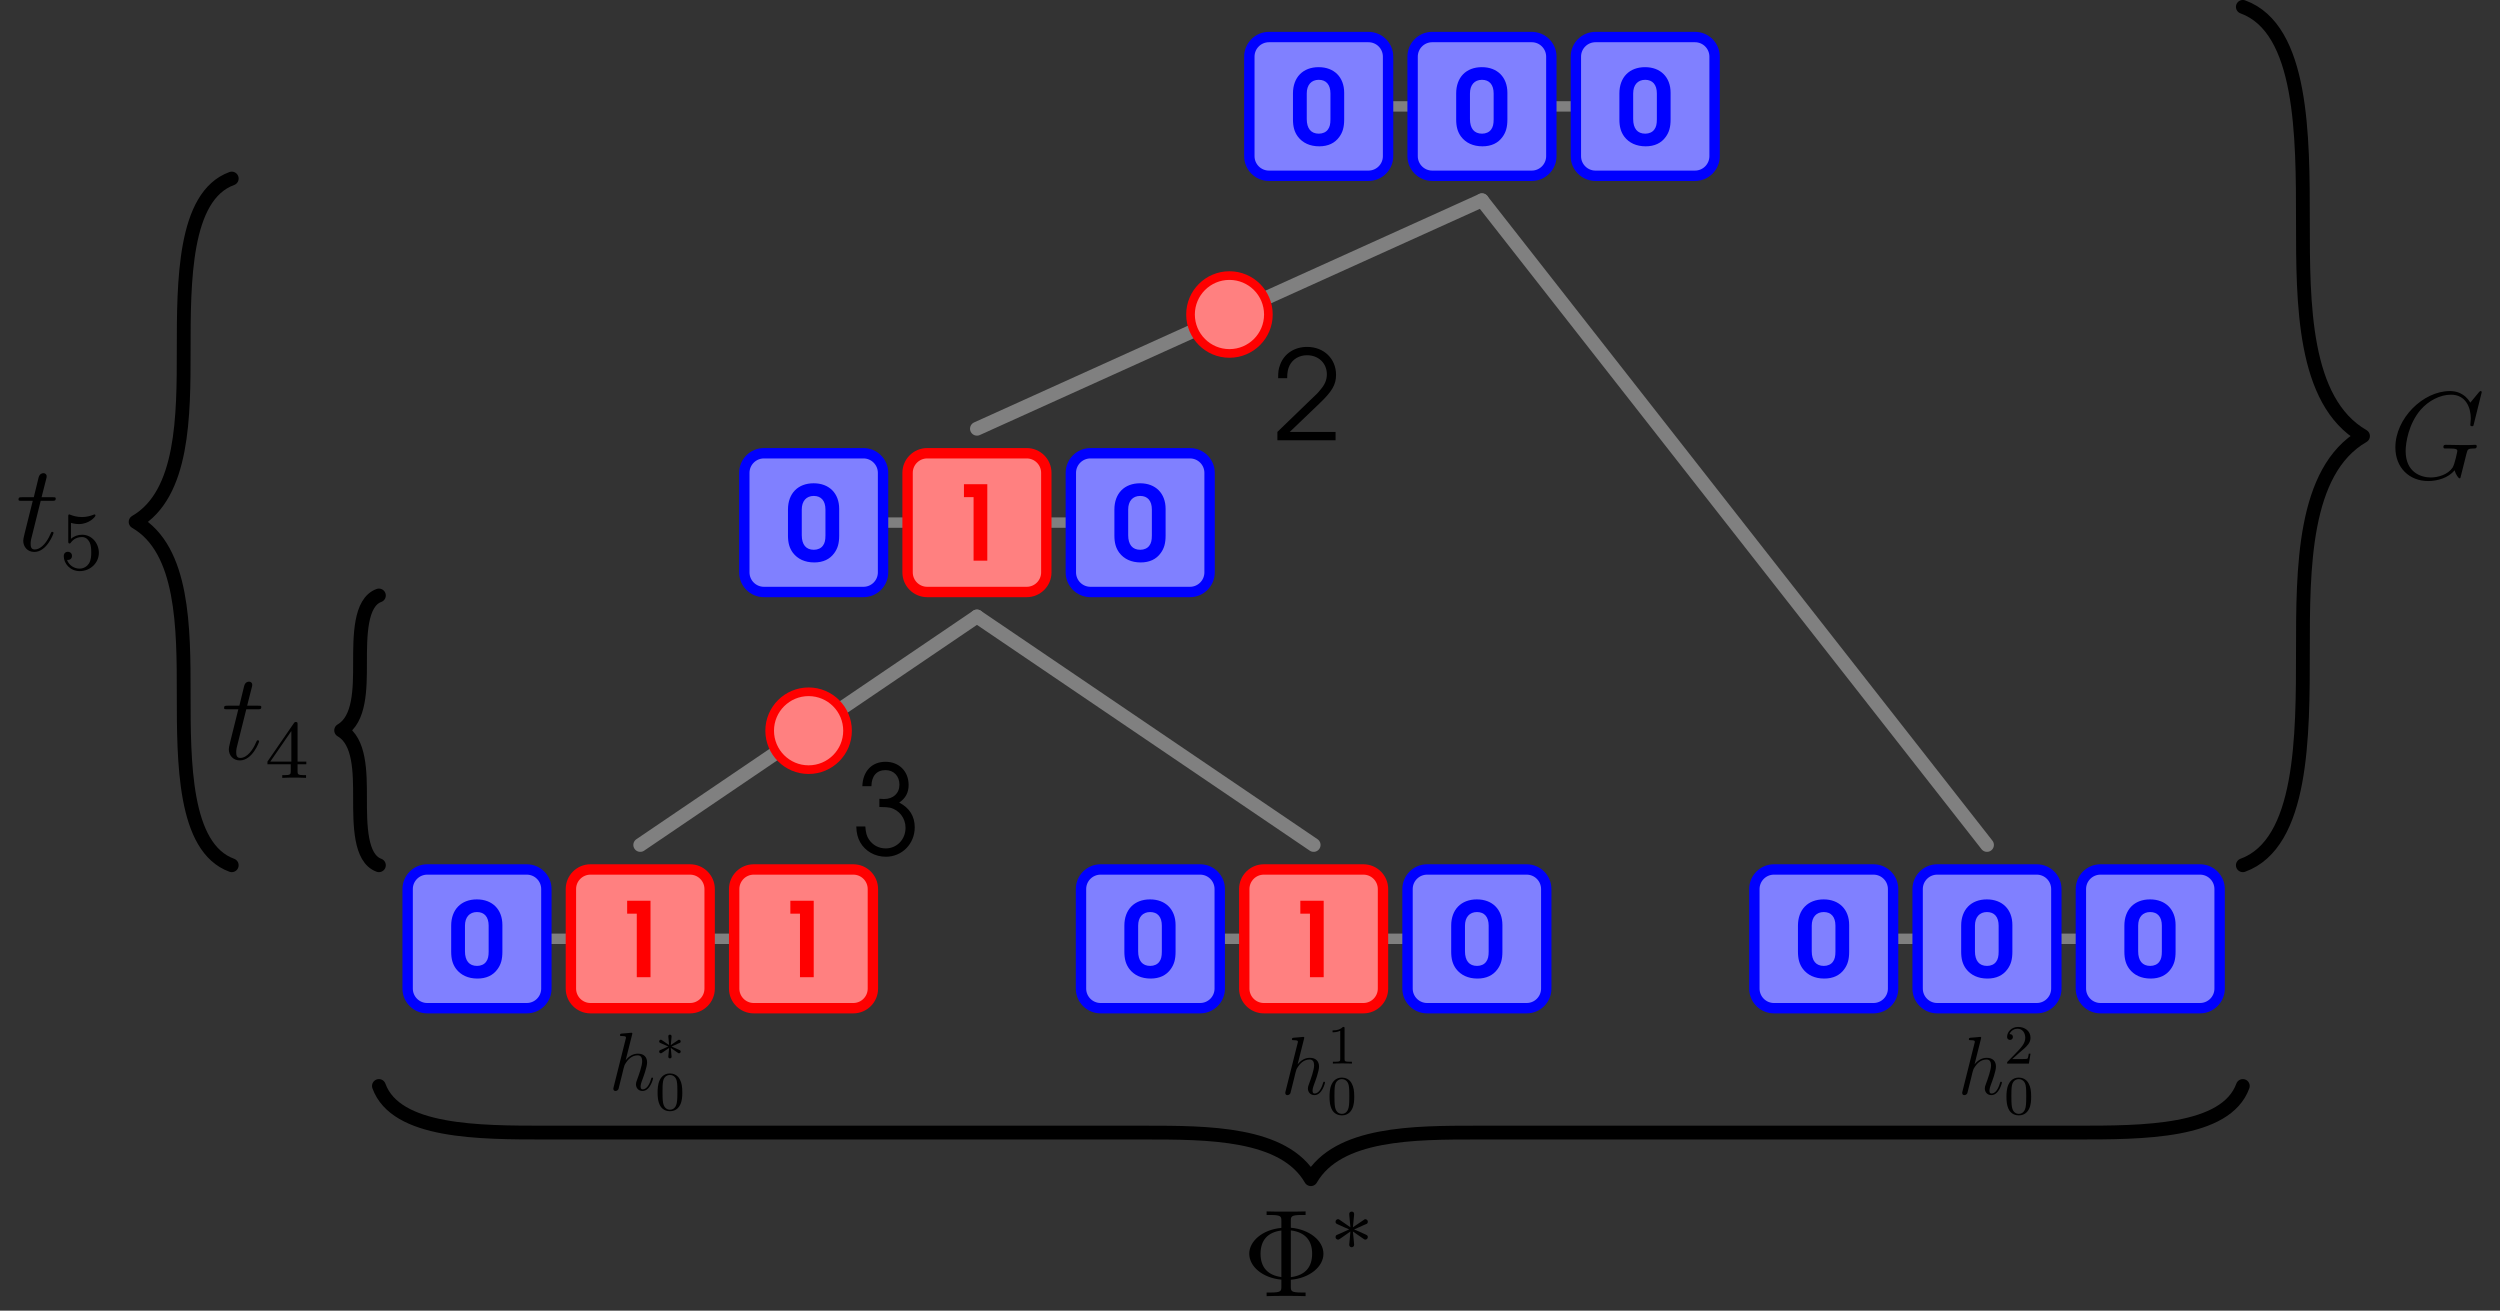 <?xml version="1.0" encoding="UTF-8"?>
<svg xmlns="http://www.w3.org/2000/svg" xmlns:xlink="http://www.w3.org/1999/xlink" width="722.39" height="378.73" viewBox="0 0 722.39 378.73">
<rect x="0" y="0" width="722.39" height="378.73" fill="#333333" stroke="none"/>
<defs>
<g>
<g id="glyph-0-0">
</g>
<g id="glyph-0-1">
<path d="M 15.688 -15.094 C 15.688 -19.578 12.797 -22.484 8.312 -22.484 C 3.766 -22.484 0.891 -19.547 0.891 -14.891 L 0.891 -7.391 C 0.891 -5.266 1.312 -3.766 2.297 -2.422 C 3.672 -0.594 5.797 0.391 8.484 0.391 C 11.031 0.391 13 -0.531 14.281 -2.328 C 15.281 -3.703 15.688 -5.172 15.688 -7.391 Z M 4.875 -14.891 C 4.875 -17.344 6.188 -18.828 8.344 -18.828 C 10.484 -18.828 11.719 -17.422 11.719 -14.891 L 11.719 -7.406 C 11.719 -6.031 11.516 -5.172 11 -4.484 C 10.469 -3.703 9.469 -3.266 8.375 -3.266 C 6.094 -3.266 4.875 -4.75 4.875 -7.5 Z M 4.875 -14.891 "/>
</g>
<g id="glyph-0-2">
<path d="M 7.359 0 L 11.328 0 L 11.328 -22.094 L 4.578 -22.094 L 4.578 -18.359 L 7.359 -18.359 Z M 7.359 0 "/>
</g>
<g id="glyph-1-0">
</g>
<g id="glyph-1-1">
<path d="M 5.562 -19.906 C 5.594 -22.844 7.062 -24.562 9.641 -24.562 C 12.016 -24.562 13.656 -22.844 13.656 -20.375 C 13.656 -17.859 11.906 -16.203 9.141 -16.203 C 9.031 -16.203 8.781 -16.203 8.469 -16.25 L 7.859 -16.281 L 7.859 -13.906 C 9.609 -13.875 10.219 -13.844 10.938 -13.703 C 13.594 -13.047 15.422 -10.688 15.422 -7.891 C 15.422 -4.516 12.906 -1.938 9.688 -1.938 C 7.672 -1.938 5.953 -2.875 4.844 -4.516 C 4.203 -5.484 3.938 -6.391 3.797 -8.281 L 1.188 -8.281 C 1.25 -6.344 1.578 -5.016 2.328 -3.688 C 3.797 -1.109 6.594 0.469 9.75 0.469 C 14.422 0.469 18.078 -3.266 18.078 -8.031 C 18.078 -11.219 16.562 -13.656 13.594 -15.172 C 15.453 -16.453 16.312 -18.078 16.312 -20.266 C 16.312 -24.203 13.562 -26.969 9.641 -26.969 C 5.672 -26.969 3.078 -24.234 2.938 -19.906 Z M 5.562 -19.906 "/>
</g>
<g id="glyph-1-2">
<path d="M 1.188 0 L 18 0 L 18 -2.406 L 4.766 -2.406 L 13.266 -10.547 C 17 -14.094 18.141 -16.062 18.141 -18.891 C 18.141 -23.562 14.625 -26.969 9.797 -26.969 C 6.094 -26.969 3.156 -25.031 1.969 -21.797 C 1.5 -20.547 1.406 -19.797 1.406 -17.922 L 4.016 -17.922 C 4.016 -19.578 4.234 -20.625 4.703 -21.594 C 5.625 -23.453 7.5 -24.562 9.75 -24.562 C 13.094 -24.562 15.484 -22.234 15.484 -19.047 C 15.484 -17.469 14.922 -16.094 13.625 -14.594 C 12.844 -13.625 12.844 -13.625 10.469 -11.375 L 1.188 -2.406 Z M 1.188 0 "/>
</g>
<g id="glyph-2-0">
</g>
<g id="glyph-2-1">
<path d="M 6.719 -16 C 6.734 -16.094 6.797 -16.234 6.797 -16.359 C 6.797 -16.594 6.547 -16.594 6.5 -16.594 C 6.484 -16.594 5.312 -16.5 5.188 -16.469 C 4.781 -16.453 4.422 -16.406 4 -16.375 C 3.391 -16.328 3.234 -16.297 3.234 -15.875 C 3.234 -15.641 3.422 -15.641 3.75 -15.641 C 4.922 -15.641 4.953 -15.422 4.953 -15.188 C 4.953 -15.031 4.906 -14.844 4.875 -14.781 L 1.406 -0.938 C 1.312 -0.578 1.312 -0.531 1.312 -0.375 C 1.312 0.141 1.719 0.234 1.953 0.234 C 2.359 0.234 2.672 -0.078 2.797 -0.328 L 3.875 -4.656 C 4 -5.188 4.141 -5.688 4.25 -6.219 C 4.516 -7.219 4.516 -7.25 4.969 -7.938 C 5.422 -8.625 6.5 -10.062 8.344 -10.062 C 9.297 -10.062 9.641 -9.344 9.641 -8.391 C 9.641 -7.047 8.703 -4.453 8.172 -3.016 C 7.953 -2.438 7.844 -2.125 7.844 -1.703 C 7.844 -0.625 8.578 0.234 9.734 0.234 C 11.953 0.234 12.797 -3.281 12.797 -3.422 C 12.797 -3.531 12.688 -3.641 12.547 -3.641 C 12.328 -3.641 12.312 -3.562 12.188 -3.156 C 11.641 -1.25 10.75 -0.234 9.797 -0.234 C 9.562 -0.234 9.188 -0.266 9.188 -1.031 C 9.188 -1.656 9.469 -2.422 9.562 -2.672 C 10 -3.828 11.062 -6.641 11.062 -8.031 C 11.062 -9.469 10.234 -10.547 8.422 -10.547 C 7.047 -10.547 5.859 -9.891 4.875 -8.656 Z M 6.719 -16 "/>
</g>
<g id="glyph-3-0">
</g>
<g id="glyph-3-1">
<path d="M 6.578 -2.109 C 6.719 -2.016 6.781 -2.016 6.859 -2.016 C 7.109 -2.016 7.328 -2.219 7.328 -2.5 C 7.328 -2.812 7.172 -2.875 6.938 -2.984 C 5.859 -3.469 5.484 -3.656 4.703 -3.969 L 6.562 -4.812 C 6.688 -4.859 7 -5 7.125 -5.047 C 7.281 -5.141 7.328 -5.312 7.328 -5.453 C 7.328 -5.641 7.234 -5.938 6.75 -5.938 L 4.469 -4.391 L 4.688 -6.734 C 4.719 -7.016 4.688 -7.406 4.219 -7.406 C 3.938 -7.406 3.719 -7.172 3.766 -6.953 L 3.766 -6.75 L 3.984 -4.391 L 1.859 -5.844 C 1.719 -5.938 1.672 -5.938 1.594 -5.938 C 1.344 -5.938 1.109 -5.734 1.109 -5.453 C 1.109 -5.141 1.281 -5.078 1.516 -4.969 C 2.578 -4.484 2.969 -4.297 3.75 -3.984 L 1.875 -3.141 C 1.75 -3.094 1.453 -2.953 1.328 -2.906 C 1.156 -2.812 1.109 -2.641 1.109 -2.5 C 1.109 -2.219 1.344 -2.016 1.594 -2.016 C 1.719 -2.016 1.75 -2.016 2.156 -2.297 L 3.984 -3.562 L 3.75 -1 C 3.75 -0.688 4.016 -0.547 4.219 -0.547 C 4.438 -0.547 4.703 -0.688 4.703 -1 C 4.703 -1.156 4.641 -1.672 4.625 -1.859 C 4.562 -2.406 4.516 -3.016 4.469 -3.562 Z M 6.578 -2.109 "/>
</g>
<g id="glyph-4-0">
</g>
<g id="glyph-4-1">
<path d="M 7.797 -5.078 C 7.797 -6.797 7.625 -7.828 7.094 -8.844 C 6.391 -10.25 5.094 -10.594 4.219 -10.594 C 2.219 -10.594 1.484 -9.094 1.266 -8.656 C 0.688 -7.484 0.656 -5.906 0.656 -5.078 C 0.656 -4.031 0.703 -2.422 1.469 -1.141 C 2.203 0.031 3.375 0.328 4.219 0.328 C 4.984 0.328 6.359 0.094 7.156 -1.484 C 7.75 -2.625 7.797 -4.047 7.797 -5.078 Z M 4.219 -0.109 C 3.688 -0.109 2.578 -0.359 2.25 -2.047 C 2.078 -2.953 2.078 -4.453 2.078 -5.281 C 2.078 -6.375 2.078 -7.484 2.25 -8.375 C 2.578 -10 3.828 -10.156 4.219 -10.156 C 4.766 -10.156 5.859 -9.875 6.188 -8.438 C 6.375 -7.547 6.375 -6.359 6.375 -5.281 C 6.375 -4.328 6.375 -2.906 6.188 -2.016 C 5.844 -0.328 4.75 -0.109 4.219 -0.109 Z M 4.219 -0.109 "/>
</g>
<g id="glyph-4-2">
<path d="M 5 -10.156 C 5 -10.578 4.969 -10.594 4.547 -10.594 C 3.891 -9.969 3.047 -9.578 1.531 -9.578 L 1.531 -9.047 C 1.953 -9.047 2.828 -9.047 3.75 -9.484 L 3.75 -1.312 C 3.75 -0.719 3.703 -0.531 2.188 -0.531 L 1.625 -0.531 L 1.625 0 C 2.281 -0.047 3.656 -0.047 4.359 -0.047 C 5.078 -0.047 6.469 -0.047 7.125 0 L 7.125 -0.531 L 6.562 -0.531 C 5.047 -0.531 5 -0.719 5 -1.312 Z M 5 -10.156 "/>
</g>
<g id="glyph-4-3">
<path d="M 4.5 -3.25 C 4.75 -3.484 5.422 -4.016 5.672 -4.234 C 6.656 -5.141 7.609 -6.031 7.609 -7.469 C 7.609 -9.375 6.016 -10.594 4.016 -10.594 C 2.109 -10.594 0.844 -9.141 0.844 -7.734 C 0.844 -6.953 1.469 -6.844 1.688 -6.844 C 2.031 -6.844 2.516 -7.078 2.516 -7.688 C 2.516 -8.516 1.719 -8.516 1.531 -8.516 C 2 -9.672 3.062 -10.078 3.844 -10.078 C 5.328 -10.078 6.094 -8.812 6.094 -7.469 C 6.094 -5.812 4.922 -4.609 3.047 -2.672 L 1.031 -0.609 C 0.844 -0.438 0.844 -0.406 0.844 0 L 7.141 0 L 7.609 -2.859 L 7.109 -2.859 C 7.062 -2.531 6.938 -1.734 6.734 -1.438 C 6.641 -1.312 5.438 -1.312 5.188 -1.312 L 2.344 -1.312 Z M 4.5 -3.25 "/>
</g>
<g id="glyph-5-0">
</g>
<g id="glyph-5-1">
<path d="M 13.953 -4.734 C 19.406 -5.203 23.375 -8.531 23.375 -12.234 C 23.375 -16.062 19.297 -19.297 13.953 -19.766 L 13.953 -21.734 C 13.953 -23.016 14.016 -23.453 17.141 -23.453 L 18.219 -23.453 L 18.219 -24.484 C 17.25 -24.422 13.766 -24.422 12.594 -24.422 C 11.406 -24.422 7.922 -24.422 6.953 -24.484 L 6.953 -23.453 L 8.031 -23.453 C 11.156 -23.453 11.219 -23.016 11.219 -21.734 L 11.219 -19.719 C 5.672 -19.219 1.938 -15.812 1.938 -12.266 C 1.938 -8.578 5.766 -5.266 11.219 -4.766 L 11.219 -2.766 C 11.219 -1.469 11.156 -1.047 8.031 -1.047 L 6.953 -1.047 L 6.953 0 C 7.922 -0.078 11.406 -0.078 12.594 -0.078 C 13.766 -0.078 17.25 -0.078 18.219 0 L 18.219 -1.047 L 17.141 -1.047 C 14.016 -1.047 13.953 -1.469 13.953 -2.766 Z M 11.219 -5.516 C 7.312 -6.031 5.203 -8.312 5.203 -12.234 C 5.203 -16.172 7.281 -18.469 11.219 -18.969 Z M 13.953 -19 C 18.141 -18.469 20.109 -16.062 20.109 -12.266 C 20.109 -8.531 18.281 -6.062 13.953 -5.484 Z M 13.953 -19 "/>
</g>
<g id="glyph-6-0">
</g>
<g id="glyph-6-1">
<path d="M 9.875 -3.156 C 10.094 -3.016 10.156 -3.016 10.281 -3.016 C 10.656 -3.016 11 -3.328 11 -3.75 C 11 -4.203 10.75 -4.297 10.406 -4.469 C 8.797 -5.219 8.219 -5.469 7.047 -5.953 L 9.844 -7.219 C 10.047 -7.297 10.5 -7.5 10.688 -7.578 C 10.922 -7.719 11 -7.953 11 -8.172 C 11 -8.469 10.859 -8.922 10.141 -8.922 L 6.688 -6.578 L 7.031 -10.109 C 7.078 -10.516 7.031 -11.109 6.328 -11.109 C 5.906 -11.109 5.562 -10.75 5.641 -10.422 L 5.641 -10.141 L 5.969 -6.578 L 2.797 -8.781 C 2.578 -8.922 2.516 -8.922 2.391 -8.922 C 2.016 -8.922 1.672 -8.609 1.672 -8.172 C 1.672 -7.719 1.906 -7.625 2.266 -7.453 C 3.875 -6.719 4.453 -6.453 5.625 -5.969 L 2.828 -4.703 C 2.625 -4.641 2.172 -4.422 1.984 -4.344 C 1.75 -4.203 1.672 -3.969 1.672 -3.75 C 1.672 -3.328 2.016 -3.016 2.391 -3.016 C 2.578 -3.016 2.625 -3.016 3.234 -3.438 L 5.969 -5.359 L 5.625 -1.5 C 5.625 -1.031 6.031 -0.812 6.328 -0.812 C 6.641 -0.812 7.047 -1.031 7.047 -1.5 C 7.047 -1.75 6.953 -2.516 6.938 -2.797 C 6.844 -3.609 6.766 -4.516 6.688 -5.359 Z M 9.875 -3.156 "/>
</g>
<g id="glyph-7-0">
</g>
<g id="glyph-7-1">
<path d="M 26.75 -24.922 C 26.75 -25.25 26.5 -25.25 26.422 -25.25 C 26.359 -25.25 26.219 -25.25 25.922 -24.891 L 23.453 -21.906 C 23.266 -22.203 22.562 -23.453 21.156 -24.281 C 19.609 -25.25 18.078 -25.25 17.531 -25.25 C 9.859 -25.25 1.797 -17.422 1.797 -8.969 C 1.797 -3.047 5.875 0.75 11.266 0.75 C 13.844 0.75 17.109 -0.109 18.891 -2.359 C 19.297 -1 20.078 -0.031 20.328 -0.031 C 20.516 -0.031 20.547 -0.141 20.578 -0.141 C 20.625 -0.219 20.906 -1.469 21.078 -2.109 L 21.656 -4.406 C 21.953 -5.594 22.094 -6.094 22.344 -7.172 C 22.703 -8.531 22.766 -8.641 24.75 -8.672 C 24.891 -8.672 25.312 -8.672 25.312 -9.359 C 25.312 -9.719 24.953 -9.719 24.844 -9.719 C 24.234 -9.719 23.562 -9.641 22.922 -9.641 L 20.984 -9.641 C 19.469 -9.641 17.891 -9.719 16.422 -9.719 C 16.094 -9.719 15.672 -9.719 15.672 -9.078 C 15.672 -8.719 15.953 -8.719 15.953 -8.672 L 16.859 -8.672 C 19.688 -8.672 19.688 -8.391 19.688 -7.859 C 19.688 -7.812 19 -4.203 18.328 -3.125 C 16.969 -1.109 14.125 -0.281 12.016 -0.281 C 9.25 -0.281 4.766 -1.719 4.766 -7.922 C 4.766 -10.328 5.625 -15.812 9.109 -19.859 C 11.375 -22.453 14.703 -24.203 17.859 -24.203 C 22.094 -24.203 23.594 -20.578 23.594 -17.281 C 23.594 -16.703 23.453 -15.922 23.453 -15.422 C 23.453 -15.094 23.812 -15.094 23.922 -15.094 C 24.312 -15.094 24.344 -15.125 24.484 -15.781 Z M 26.75 -24.922 "/>
</g>
<g id="glyph-7-2">
<path d="M 7.203 -14.422 L 10.5 -14.422 C 11.188 -14.422 11.547 -14.422 11.547 -15.062 C 11.547 -15.453 11.328 -15.453 10.609 -15.453 L 7.453 -15.453 L 8.781 -20.688 C 8.922 -21.188 8.922 -21.266 8.922 -21.516 C 8.922 -22.094 8.469 -22.406 8 -22.406 C 7.703 -22.406 6.891 -22.297 6.594 -21.156 L 5.203 -15.453 L 1.828 -15.453 C 1.109 -15.453 0.781 -15.453 0.781 -14.781 C 0.781 -14.422 1.047 -14.422 1.719 -14.422 L 4.906 -14.422 L 2.547 -4.953 C 2.266 -3.688 2.156 -3.328 2.156 -2.875 C 2.156 -1.188 3.328 0.359 5.344 0.359 C 8.969 0.359 10.906 -4.875 10.906 -5.125 C 10.906 -5.344 10.75 -5.453 10.547 -5.453 C 10.469 -5.453 10.328 -5.453 10.25 -5.312 C 10.219 -5.266 10.188 -5.234 9.938 -4.656 C 9.188 -2.875 7.531 -0.359 5.453 -0.359 C 4.375 -0.359 4.297 -1.25 4.297 -2.047 C 4.297 -2.078 4.297 -2.766 4.406 -3.188 Z M 7.203 -14.422 "/>
</g>
<g id="glyph-8-0">
</g>
<g id="glyph-8-1">
<path d="M 9.422 -15.469 C 9.422 -15.953 9.422 -16.141 8.922 -16.141 C 8.609 -16.141 8.578 -16.109 8.344 -15.781 L 0.719 -4.703 L 0.719 -3.922 L 7.453 -3.922 L 7.453 -1.938 C 7.453 -1.047 7.391 -0.781 5.547 -0.781 L 5 -0.781 L 5 0 C 7.031 -0.078 7.078 -0.078 8.438 -0.078 C 9.797 -0.078 9.844 -0.078 11.875 0 L 11.875 -0.781 L 11.328 -0.781 C 9.484 -0.781 9.422 -1.047 9.422 -1.938 L 9.422 -3.922 L 11.953 -3.922 L 11.953 -4.703 L 9.422 -4.703 Z M 7.625 -13.531 L 7.625 -4.703 L 1.547 -4.703 Z M 7.625 -13.531 "/>
</g>
<g id="glyph-8-2">
<path d="M 3.344 -13.438 C 3.656 -13.344 4.609 -13.094 5.625 -13.094 C 8.609 -13.094 10.422 -15.203 10.422 -15.562 C 10.422 -15.828 10.25 -15.891 10.141 -15.891 C 10.094 -15.891 10.047 -15.891 9.828 -15.781 C 8.891 -15.422 7.797 -15.125 6.5 -15.125 C 5.094 -15.125 3.922 -15.484 3.172 -15.781 C 2.938 -15.891 2.891 -15.891 2.875 -15.891 C 2.562 -15.891 2.562 -15.641 2.562 -15.203 L 2.562 -8.203 C 2.562 -7.766 2.562 -7.484 2.938 -7.484 C 3.125 -7.484 3.203 -7.578 3.328 -7.766 C 3.609 -8.125 4.516 -9.344 6.547 -9.344 C 7.891 -9.344 8.531 -8.25 8.75 -7.797 C 9.156 -6.938 9.203 -5.828 9.203 -4.906 C 9.203 -4.016 9.188 -2.719 8.516 -1.672 C 8.062 -0.953 7.094 -0.219 5.828 -0.219 C 4.281 -0.219 2.75 -1.188 2.203 -2.75 C 2.266 -2.719 2.422 -2.719 2.438 -2.719 C 3.109 -2.719 3.641 -3.156 3.641 -3.891 C 3.641 -4.781 2.938 -5.094 2.469 -5.094 C 2.031 -5.094 1.266 -4.859 1.266 -3.828 C 1.266 -1.672 3.125 0.5 5.875 0.5 C 8.875 0.5 11.406 -1.812 11.406 -4.781 C 11.406 -7.547 9.391 -10.016 6.578 -10.016 C 5.375 -10.016 4.25 -9.641 3.344 -8.828 Z M 3.344 -13.438 "/>
</g>
</g>
</defs>
<path fill="none" stroke-width="30" stroke-linecap="round" stroke-linejoin="round" stroke="rgb(50%, 50%, 50%)" stroke-opacity="1" stroke-miterlimit="10" d="M 1378.359 1074.527 L 2321.836 1074.527 " transform="matrix(0.1, 0, 0, -0.1, 0, 378.73)"/>
<path fill-rule="nonzero" fill="rgb(100%, 100%, 100%)" fill-opacity="1" d="M 157.879 271.277 L 157.879 256.902 C 157.879 253.773 155.34 251.234 152.207 251.234 L 123.461 251.234 C 120.328 251.234 117.789 253.773 117.789 256.902 L 117.789 285.652 C 117.789 288.785 120.328 291.324 123.461 291.324 L 152.207 291.324 C 155.34 291.324 157.879 288.785 157.879 285.652 L 157.879 271.277 "/>
<path fill-rule="nonzero" fill="rgb(50%, 50%, 100%)" fill-opacity="1" d="M 157.879 271.277 L 157.879 256.902 C 157.879 253.773 155.34 251.234 152.207 251.234 L 123.461 251.234 C 120.328 251.234 117.789 253.773 117.789 256.902 L 117.789 285.652 C 117.789 288.785 120.328 291.324 123.461 291.324 L 152.207 291.324 C 155.34 291.324 157.879 288.785 157.879 285.652 L 157.879 271.277 "/>
<path fill="none" stroke-width="30" stroke-linecap="round" stroke-linejoin="round" stroke="rgb(0%, 0%, 100%)" stroke-opacity="1" stroke-miterlimit="10" d="M 1578.789 1074.527 L 1578.789 1218.277 C 1578.789 1249.566 1553.398 1274.956 1522.07 1274.956 L 1234.609 1274.956 C 1203.281 1274.956 1177.891 1249.566 1177.891 1218.277 L 1177.891 930.777 C 1177.891 899.448 1203.281 874.058 1234.609 874.058 L 1522.07 874.058 C 1553.398 874.058 1578.789 899.448 1578.789 930.777 Z M 1578.789 1074.527 " transform="matrix(0.1, 0, 0, -0.1, 0, 378.73)"/>
<path fill-rule="nonzero" fill="rgb(100%, 100%, 100%)" fill-opacity="1" d="M 205.055 271.277 L 205.055 256.902 C 205.055 253.773 202.516 251.234 199.383 251.234 L 170.633 251.234 C 167.504 251.234 164.965 253.773 164.965 256.902 L 164.965 285.652 C 164.965 288.785 167.504 291.324 170.633 291.324 L 199.383 291.324 C 202.516 291.324 205.055 288.785 205.055 285.652 L 205.055 271.277 "/>
<path fill-rule="nonzero" fill="rgb(100%, 50%, 50%)" fill-opacity="1" d="M 205.055 271.277 L 205.055 256.902 C 205.055 253.773 202.516 251.234 199.383 251.234 L 170.633 251.234 C 167.504 251.234 164.965 253.773 164.965 256.902 L 164.965 285.652 C 164.965 288.785 167.504 291.324 170.633 291.324 L 199.383 291.324 C 202.516 291.324 205.055 288.785 205.055 285.652 L 205.055 271.277 "/>
<path fill="none" stroke-width="30" stroke-linecap="round" stroke-linejoin="round" stroke="rgb(100%, 0%, 0%)" stroke-opacity="1" stroke-miterlimit="10" d="M 2050.547 1074.527 L 2050.547 1218.277 C 2050.547 1249.566 2025.156 1274.956 1993.828 1274.956 L 1706.328 1274.956 C 1675.039 1274.956 1649.648 1249.566 1649.648 1218.277 L 1649.648 930.777 C 1649.648 899.448 1675.039 874.058 1706.328 874.058 L 1993.828 874.058 C 2025.156 874.058 2050.547 899.448 2050.547 930.777 Z M 2050.547 1074.527 " transform="matrix(0.1, 0, 0, -0.1, 0, 378.73)"/>
<path fill-rule="nonzero" fill="rgb(100%, 100%, 100%)" fill-opacity="1" d="M 252.227 271.277 L 252.227 256.902 C 252.227 253.773 249.691 251.234 246.559 251.234 L 217.809 251.234 C 214.68 251.234 212.141 253.773 212.141 256.902 L 212.141 285.652 C 212.141 288.785 214.68 291.324 217.809 291.324 L 246.559 291.324 C 249.691 291.324 252.227 288.785 252.227 285.652 L 252.227 271.277 "/>
<path fill-rule="nonzero" fill="rgb(100%, 50%, 50%)" fill-opacity="1" d="M 252.227 271.277 L 252.227 256.902 C 252.227 253.773 249.691 251.234 246.559 251.234 L 217.809 251.234 C 214.68 251.234 212.141 253.773 212.141 256.902 L 212.141 285.652 C 212.141 288.785 214.68 291.324 217.809 291.324 L 246.559 291.324 C 249.691 291.324 252.227 288.785 252.227 285.652 L 252.227 271.277 "/>
<path fill="none" stroke-width="30" stroke-linecap="round" stroke-linejoin="round" stroke="rgb(100%, 0%, 0%)" stroke-opacity="1" stroke-miterlimit="10" d="M 2522.266 1074.527 L 2522.266 1218.277 C 2522.266 1249.566 2496.914 1274.956 2465.586 1274.956 L 2178.086 1274.956 C 2146.797 1274.956 2121.406 1249.566 2121.406 1218.277 L 2121.406 930.777 C 2121.406 899.448 2146.797 874.058 2178.086 874.058 L 2465.586 874.058 C 2496.914 874.058 2522.266 899.448 2522.266 930.777 Z M 2522.266 1074.527 " transform="matrix(0.1, 0, 0, -0.1, 0, 378.73)"/>
<path fill="none" stroke-width="30" stroke-linecap="round" stroke-linejoin="round" stroke="rgb(50%, 50%, 50%)" stroke-opacity="1" stroke-miterlimit="10" d="M 3324.062 1074.527 L 4267.578 1074.527 " transform="matrix(0.1, 0, 0, -0.1, 0, 378.73)"/>
<path fill-rule="nonzero" fill="rgb(100%, 100%, 100%)" fill-opacity="1" d="M 352.449 271.277 L 352.449 256.902 C 352.449 253.773 349.91 251.234 346.781 251.234 L 318.031 251.234 C 314.898 251.234 312.359 253.773 312.359 256.902 L 312.359 285.652 C 312.359 288.785 314.898 291.324 318.031 291.324 L 346.781 291.324 C 349.91 291.324 352.449 288.785 352.449 285.652 L 352.449 271.277 "/>
<path fill-rule="nonzero" fill="rgb(50%, 50%, 100%)" fill-opacity="1" d="M 352.449 271.277 L 352.449 256.902 C 352.449 253.773 349.91 251.234 346.781 251.234 L 318.031 251.234 C 314.898 251.234 312.359 253.773 312.359 256.902 L 312.359 285.652 C 312.359 288.785 314.898 291.324 318.031 291.324 L 346.781 291.324 C 349.91 291.324 352.449 288.785 352.449 285.652 L 352.449 271.277 "/>
<path fill="none" stroke-width="30" stroke-linecap="round" stroke-linejoin="round" stroke="rgb(0%, 0%, 100%)" stroke-opacity="1" stroke-miterlimit="10" d="M 3524.492 1074.527 L 3524.492 1218.277 C 3524.492 1249.566 3499.102 1274.956 3467.812 1274.956 L 3180.312 1274.956 C 3148.984 1274.956 3123.594 1249.566 3123.594 1218.277 L 3123.594 930.777 C 3123.594 899.448 3148.984 874.058 3180.312 874.058 L 3467.812 874.058 C 3499.102 874.058 3524.492 899.448 3524.492 930.777 Z M 3524.492 1074.527 " transform="matrix(0.1, 0, 0, -0.1, 0, 378.73)"/>
<path fill-rule="nonzero" fill="rgb(100%, 100%, 100%)" fill-opacity="1" d="M 399.625 271.277 L 399.625 256.902 C 399.625 253.773 397.086 251.234 393.957 251.234 L 365.207 251.234 C 362.074 251.234 359.535 253.773 359.535 256.902 L 359.535 285.652 C 359.535 288.785 362.074 291.324 365.207 291.324 L 393.957 291.324 C 397.086 291.324 399.625 288.785 399.625 285.652 L 399.625 271.277 "/>
<path fill-rule="nonzero" fill="rgb(100%, 50%, 50%)" fill-opacity="1" d="M 399.625 271.277 L 399.625 256.902 C 399.625 253.773 397.086 251.234 393.957 251.234 L 365.207 251.234 C 362.074 251.234 359.535 253.773 359.535 256.902 L 359.535 285.652 C 359.535 288.785 362.074 291.324 365.207 291.324 L 393.957 291.324 C 397.086 291.324 399.625 288.785 399.625 285.652 L 399.625 271.277 "/>
<path fill="none" stroke-width="30" stroke-linecap="round" stroke-linejoin="round" stroke="rgb(100%, 0%, 0%)" stroke-opacity="1" stroke-miterlimit="10" d="M 3996.25 1074.527 L 3996.25 1218.277 C 3996.25 1249.566 3970.859 1274.956 3939.57 1274.956 L 3652.07 1274.956 C 3620.742 1274.956 3595.352 1249.566 3595.352 1218.277 L 3595.352 930.777 C 3595.352 899.448 3620.742 874.058 3652.07 874.058 L 3939.57 874.058 C 3970.859 874.058 3996.25 899.448 3996.25 930.777 Z M 3996.25 1074.527 " transform="matrix(0.1, 0, 0, -0.1, 0, 378.73)"/>
<path fill-rule="nonzero" fill="rgb(100%, 100%, 100%)" fill-opacity="1" d="M 446.801 271.277 L 446.801 256.902 C 446.801 253.773 444.262 251.234 441.133 251.234 L 412.383 251.234 C 409.25 251.234 406.711 253.773 406.711 256.902 L 406.711 285.652 C 406.711 288.785 409.25 291.324 412.383 291.324 L 441.133 291.324 C 444.262 291.324 446.801 288.785 446.801 285.652 L 446.801 271.277 "/>
<path fill-rule="nonzero" fill="rgb(50%, 50%, 100%)" fill-opacity="1" d="M 446.801 271.277 L 446.801 256.902 C 446.801 253.773 444.262 251.234 441.133 251.234 L 412.383 251.234 C 409.25 251.234 406.711 253.773 406.711 256.902 L 406.711 285.652 C 406.711 288.785 409.25 291.324 412.383 291.324 L 441.133 291.324 C 444.262 291.324 446.801 288.785 446.801 285.652 L 446.801 271.277 "/>
<path fill="none" stroke-width="30" stroke-linecap="round" stroke-linejoin="round" stroke="rgb(0%, 0%, 100%)" stroke-opacity="1" stroke-miterlimit="10" d="M 4468.008 1074.527 L 4468.008 1218.277 C 4468.008 1249.566 4442.617 1274.956 4411.328 1274.956 L 4123.828 1274.956 C 4092.5 1274.956 4067.109 1249.566 4067.109 1218.277 L 4067.109 930.777 C 4067.109 899.448 4092.5 874.058 4123.828 874.058 L 4411.328 874.058 C 4442.617 874.058 4468.008 899.448 4468.008 930.777 Z M 4468.008 1074.527 " transform="matrix(0.1, 0, 0, -0.1, 0, 378.73)"/>
<path fill="none" stroke-width="30" stroke-linecap="round" stroke-linejoin="round" stroke="rgb(50%, 50%, 50%)" stroke-opacity="1" stroke-miterlimit="10" d="M 5269.766 1074.527 L 6213.281 1074.527 " transform="matrix(0.1, 0, 0, -0.1, 0, 378.73)"/>
<path fill-rule="nonzero" fill="rgb(100%, 100%, 100%)" fill-opacity="1" d="M 547.023 271.277 L 547.023 256.902 C 547.023 253.773 544.484 251.234 541.352 251.234 L 512.602 251.234 C 509.473 251.234 506.934 253.773 506.934 256.902 L 506.934 285.652 C 506.934 288.785 509.473 291.324 512.602 291.324 L 541.352 291.324 C 544.484 291.324 547.023 288.785 547.023 285.652 L 547.023 271.277 "/>
<path fill-rule="nonzero" fill="rgb(50%, 50%, 100%)" fill-opacity="1" d="M 547.023 271.277 L 547.023 256.902 C 547.023 253.773 544.484 251.234 541.352 251.234 L 512.602 251.234 C 509.473 251.234 506.934 253.773 506.934 256.902 L 506.934 285.652 C 506.934 288.785 509.473 291.324 512.602 291.324 L 541.352 291.324 C 544.484 291.324 547.023 288.785 547.023 285.652 L 547.023 271.277 "/>
<path fill="none" stroke-width="30" stroke-linecap="round" stroke-linejoin="round" stroke="rgb(0%, 0%, 100%)" stroke-opacity="1" stroke-miterlimit="10" d="M 5470.234 1074.527 L 5470.234 1218.277 C 5470.234 1249.566 5444.844 1274.956 5413.516 1274.956 L 5126.016 1274.956 C 5094.727 1274.956 5069.336 1249.566 5069.336 1218.277 L 5069.336 930.777 C 5069.336 899.448 5094.727 874.058 5126.016 874.058 L 5413.516 874.058 C 5444.844 874.058 5470.234 899.448 5470.234 930.777 Z M 5470.234 1074.527 " transform="matrix(0.1, 0, 0, -0.1, 0, 378.73)"/>
<path fill-rule="nonzero" fill="rgb(100%, 100%, 100%)" fill-opacity="1" d="M 594.195 271.277 L 594.195 256.902 C 594.195 253.773 591.66 251.234 588.527 251.234 L 559.777 251.234 C 556.648 251.234 554.109 253.773 554.109 256.902 L 554.109 285.652 C 554.109 288.785 556.648 291.324 559.777 291.324 L 588.527 291.324 C 591.66 291.324 594.195 288.785 594.195 285.652 L 594.195 271.277 "/>
<path fill-rule="nonzero" fill="rgb(50%, 50%, 100%)" fill-opacity="1" d="M 594.195 271.277 L 594.195 256.902 C 594.195 253.773 591.66 251.234 588.527 251.234 L 559.777 251.234 C 556.648 251.234 554.109 253.773 554.109 256.902 L 554.109 285.652 C 554.109 288.785 556.648 291.324 559.777 291.324 L 588.527 291.324 C 591.66 291.324 594.195 288.785 594.195 285.652 L 594.195 271.277 "/>
<path fill="none" stroke-width="30" stroke-linecap="round" stroke-linejoin="round" stroke="rgb(0%, 0%, 100%)" stroke-opacity="1" stroke-miterlimit="10" d="M 5941.953 1074.527 L 5941.953 1218.277 C 5941.953 1249.566 5916.602 1274.956 5885.273 1274.956 L 5597.773 1274.956 C 5566.484 1274.956 5541.094 1249.566 5541.094 1218.277 L 5541.094 930.777 C 5541.094 899.448 5566.484 874.058 5597.773 874.058 L 5885.273 874.058 C 5916.602 874.058 5941.953 899.448 5941.953 930.777 Z M 5941.953 1074.527 " transform="matrix(0.1, 0, 0, -0.1, 0, 378.73)"/>
<path fill-rule="nonzero" fill="rgb(100%, 100%, 100%)" fill-opacity="1" d="M 641.371 271.277 L 641.371 256.902 C 641.371 253.773 638.836 251.234 635.703 251.234 L 606.953 251.234 C 603.82 251.234 601.285 253.773 601.285 256.902 L 601.285 285.652 C 601.285 288.785 603.82 291.324 606.953 291.324 L 635.703 291.324 C 638.836 291.324 641.371 288.785 641.371 285.652 L 641.371 271.277 "/>
<path fill-rule="nonzero" fill="rgb(50%, 50%, 100%)" fill-opacity="1" d="M 641.371 271.277 L 641.371 256.902 C 641.371 253.773 638.836 251.234 635.703 251.234 L 606.953 251.234 C 603.82 251.234 601.285 253.773 601.285 256.902 L 601.285 285.652 C 601.285 288.785 603.82 291.324 606.953 291.324 L 635.703 291.324 C 638.836 291.324 641.371 288.785 641.371 285.652 L 641.371 271.277 "/>
<path fill="none" stroke-width="30" stroke-linecap="round" stroke-linejoin="round" stroke="rgb(0%, 0%, 100%)" stroke-opacity="1" stroke-miterlimit="10" d="M 6413.711 1074.527 L 6413.711 1218.277 C 6413.711 1249.566 6388.359 1274.956 6357.031 1274.956 L 6069.531 1274.956 C 6038.203 1274.956 6012.852 1249.566 6012.852 1218.277 L 6012.852 930.777 C 6012.852 899.448 6038.203 874.058 6069.531 874.058 L 6357.031 874.058 C 6388.359 874.058 6413.711 899.448 6413.711 930.777 Z M 6413.711 1074.527 " transform="matrix(0.1, 0, 0, -0.1, 0, 378.73)"/>
<path fill="none" stroke-width="30" stroke-linecap="round" stroke-linejoin="round" stroke="rgb(50%, 50%, 50%)" stroke-opacity="1" stroke-miterlimit="10" d="M 2351.211 2277.183 L 3294.688 2277.183 " transform="matrix(0.1, 0, 0, -0.1, 0, 378.73)"/>
<path fill-rule="nonzero" fill="rgb(100%, 100%, 100%)" fill-opacity="1" d="M 255.164 151.012 L 255.164 136.637 C 255.164 133.508 252.625 130.969 249.496 130.969 L 220.746 130.969 C 217.613 130.969 215.074 133.508 215.074 136.637 L 215.074 165.387 C 215.074 168.52 217.613 171.059 220.746 171.059 L 249.496 171.059 C 252.625 171.059 255.164 168.52 255.164 165.387 L 255.164 151.012 "/>
<path fill-rule="nonzero" fill="rgb(50%, 50%, 100%)" fill-opacity="1" d="M 255.164 151.012 L 255.164 136.637 C 255.164 133.508 252.625 130.969 249.496 130.969 L 220.746 130.969 C 217.613 130.969 215.074 133.508 215.074 136.637 L 215.074 165.387 C 215.074 168.52 217.613 171.059 220.746 171.059 L 249.496 171.059 C 252.625 171.059 255.164 168.52 255.164 165.387 L 255.164 151.012 "/>
<path fill="none" stroke-width="30" stroke-linecap="round" stroke-linejoin="round" stroke="rgb(0%, 0%, 100%)" stroke-opacity="1" stroke-miterlimit="10" d="M 2551.641 2277.183 L 2551.641 2420.933 C 2551.641 2452.222 2526.25 2477.613 2494.961 2477.613 L 2207.461 2477.613 C 2176.133 2477.613 2150.742 2452.222 2150.742 2420.933 L 2150.742 2133.433 C 2150.742 2102.105 2176.133 2076.714 2207.461 2076.714 L 2494.961 2076.714 C 2526.25 2076.714 2551.641 2102.105 2551.641 2133.433 Z M 2551.641 2277.183 " transform="matrix(0.1, 0, 0, -0.1, 0, 378.73)"/>
<path fill-rule="nonzero" fill="rgb(100%, 100%, 100%)" fill-opacity="1" d="M 302.34 151.012 L 302.34 136.637 C 302.34 133.508 299.801 130.969 296.672 130.969 L 267.922 130.969 C 264.789 130.969 262.25 133.508 262.25 136.637 L 262.25 165.387 C 262.25 168.52 264.789 171.059 267.922 171.059 L 296.672 171.059 C 299.801 171.059 302.34 168.52 302.34 165.387 L 302.34 151.012 "/>
<path fill-rule="nonzero" fill="rgb(100%, 50%, 50%)" fill-opacity="1" d="M 302.34 151.012 L 302.34 136.637 C 302.34 133.508 299.801 130.969 296.672 130.969 L 267.922 130.969 C 264.789 130.969 262.25 133.508 262.25 136.637 L 262.25 165.387 C 262.25 168.52 264.789 171.059 267.922 171.059 L 296.672 171.059 C 299.801 171.059 302.34 168.52 302.34 165.387 L 302.34 151.012 "/>
<path fill="none" stroke-width="30" stroke-linecap="round" stroke-linejoin="round" stroke="rgb(100%, 0%, 0%)" stroke-opacity="1" stroke-miterlimit="10" d="M 3023.398 2277.183 L 3023.398 2420.933 C 3023.398 2452.222 2998.008 2477.613 2966.719 2477.613 L 2679.219 2477.613 C 2647.891 2477.613 2622.5 2452.222 2622.5 2420.933 L 2622.5 2133.433 C 2622.5 2102.105 2647.891 2076.714 2679.219 2076.714 L 2966.719 2076.714 C 2998.008 2076.714 3023.398 2102.105 3023.398 2133.433 Z M 3023.398 2277.183 " transform="matrix(0.1, 0, 0, -0.1, 0, 378.73)"/>
<path fill-rule="nonzero" fill="rgb(100%, 100%, 100%)" fill-opacity="1" d="M 349.516 151.012 L 349.516 136.637 C 349.516 133.508 346.977 130.969 343.844 130.969 L 315.094 130.969 C 311.965 130.969 309.426 133.508 309.426 136.637 L 309.426 165.387 C 309.426 168.52 311.965 171.059 315.094 171.059 L 343.844 171.059 C 346.977 171.059 349.516 168.52 349.516 165.387 L 349.516 151.012 "/>
<path fill-rule="nonzero" fill="rgb(50%, 50%, 100%)" fill-opacity="1" d="M 349.516 151.012 L 349.516 136.637 C 349.516 133.508 346.977 130.969 343.844 130.969 L 315.094 130.969 C 311.965 130.969 309.426 133.508 309.426 136.637 L 309.426 165.387 C 309.426 168.52 311.965 171.059 315.094 171.059 L 343.844 171.059 C 346.977 171.059 349.516 168.52 349.516 165.387 L 349.516 151.012 "/>
<path fill="none" stroke-width="30" stroke-linecap="round" stroke-linejoin="round" stroke="rgb(0%, 0%, 100%)" stroke-opacity="1" stroke-miterlimit="10" d="M 3495.156 2277.183 L 3495.156 2420.933 C 3495.156 2452.222 3469.766 2477.613 3438.438 2477.613 L 3150.938 2477.613 C 3119.648 2477.613 3094.258 2452.222 3094.258 2420.933 L 3094.258 2133.433 C 3094.258 2102.105 3119.648 2076.714 3150.938 2076.714 L 3438.438 2076.714 C 3469.766 2076.714 3495.156 2102.105 3495.156 2133.433 Z M 3495.156 2277.183 " transform="matrix(0.1, 0, 0, -0.1, 0, 378.73)"/>
<path fill="none" stroke-width="40.001" stroke-linecap="round" stroke-linejoin="round" stroke="rgb(50%, 50%, 50%)" stroke-opacity="1" stroke-miterlimit="10" d="M 1850.078 1345.816 L 2822.969 2005.855 " transform="matrix(0.1, 0, 0, -0.1, 0, 378.73)"/>
<path fill="none" stroke-width="40.001" stroke-linecap="round" stroke-linejoin="round" stroke="rgb(50%, 50%, 50%)" stroke-opacity="1" stroke-miterlimit="10" d="M 3795.82 1345.816 L 2822.969 2005.855 " transform="matrix(0.1, 0, 0, -0.1, 0, 378.73)"/>
<path fill="none" stroke-width="50.001" stroke-linecap="round" stroke-linejoin="round" stroke="rgb(100%, 0%, 0%)" stroke-opacity="1" stroke-miterlimit="10" d="M 2436.523 1675.855 C 2436.523 1731.089 2391.758 1775.855 2336.523 1775.855 C 2281.289 1775.855 2236.523 1731.089 2236.523 1675.855 C 2236.523 1620.62 2281.289 1575.855 2336.523 1575.855 C 2391.758 1575.855 2436.523 1620.62 2436.523 1675.855 Z M 2436.523 1675.855 " transform="matrix(0.1, 0, 0, -0.1, 0, 378.73)"/>
<path fill-rule="nonzero" fill="rgb(100%, 50%, 50%)" fill-opacity="1" d="M 243.652 211.145 C 243.652 205.621 239.176 201.145 233.652 201.145 C 228.129 201.145 223.652 205.621 223.652 211.145 C 223.652 216.668 228.129 221.145 233.652 221.145 C 239.176 221.145 243.652 216.668 243.652 211.145 "/>
<path fill="none" stroke-width="30" stroke-linecap="round" stroke-linejoin="round" stroke="rgb(50%, 50%, 50%)" stroke-opacity="1" stroke-miterlimit="10" d="M 3810.469 3479.839 L 4753.984 3479.839 " transform="matrix(0.1, 0, 0, -0.1, 0, 378.73)"/>
<path fill-rule="nonzero" fill="rgb(100%, 100%, 100%)" fill-opacity="1" d="M 401.094 30.746 L 401.094 16.371 C 401.094 13.242 398.555 10.703 395.422 10.703 L 366.672 10.703 C 363.543 10.703 361.004 13.242 361.004 16.371 L 361.004 45.121 C 361.004 48.254 363.543 50.793 366.672 50.793 L 395.422 50.793 C 398.555 50.793 401.094 48.254 401.094 45.121 L 401.094 30.746 "/>
<path fill-rule="nonzero" fill="rgb(50%, 50%, 100%)" fill-opacity="1" d="M 401.094 30.746 L 401.094 16.371 C 401.094 13.242 398.555 10.703 395.422 10.703 L 366.672 10.703 C 363.543 10.703 361.004 13.242 361.004 16.371 L 361.004 45.121 C 361.004 48.254 363.543 50.793 366.672 50.793 L 395.422 50.793 C 398.555 50.793 401.094 48.254 401.094 45.121 L 401.094 30.746 "/>
<path fill="none" stroke-width="30" stroke-linecap="round" stroke-linejoin="round" stroke="rgb(0%, 0%, 100%)" stroke-opacity="1" stroke-miterlimit="10" d="M 4010.938 3479.839 L 4010.938 3623.589 C 4010.938 3654.878 3985.547 3680.269 3954.219 3680.269 L 3666.719 3680.269 C 3635.43 3680.269 3610.039 3654.878 3610.039 3623.589 L 3610.039 3336.089 C 3610.039 3304.761 3635.43 3279.37 3666.719 3279.37 L 3954.219 3279.37 C 3985.547 3279.37 4010.938 3304.761 4010.938 3336.089 Z M 4010.938 3479.839 " transform="matrix(0.1, 0, 0, -0.1, 0, 378.73)"/>
<path fill-rule="nonzero" fill="rgb(100%, 100%, 100%)" fill-opacity="1" d="M 448.27 30.746 L 448.27 16.371 C 448.27 13.242 445.73 10.703 442.598 10.703 L 413.848 10.703 C 410.719 10.703 408.18 13.242 408.18 16.371 L 408.18 45.121 C 408.18 48.254 410.719 50.793 413.848 50.793 L 442.598 50.793 C 445.73 50.793 448.27 48.254 448.27 45.121 L 448.27 30.746 "/>
<path fill-rule="nonzero" fill="rgb(50%, 50%, 100%)" fill-opacity="1" d="M 448.27 30.746 L 448.27 16.371 C 448.27 13.242 445.73 10.703 442.598 10.703 L 413.848 10.703 C 410.719 10.703 408.18 13.242 408.18 16.371 L 408.18 45.121 C 408.18 48.254 410.719 50.793 413.848 50.793 L 442.598 50.793 C 445.73 50.793 448.27 48.254 448.27 45.121 L 448.27 30.746 "/>
<path fill="none" stroke-width="30" stroke-linecap="round" stroke-linejoin="round" stroke="rgb(0%, 0%, 100%)" stroke-opacity="1" stroke-miterlimit="10" d="M 4482.695 3479.839 L 4482.695 3623.589 C 4482.695 3654.878 4457.305 3680.269 4425.977 3680.269 L 4138.477 3680.269 C 4107.188 3680.269 4081.797 3654.878 4081.797 3623.589 L 4081.797 3336.089 C 4081.797 3304.761 4107.188 3279.37 4138.477 3279.37 L 4425.977 3279.37 C 4457.305 3279.37 4482.695 3304.761 4482.695 3336.089 Z M 4482.695 3479.839 " transform="matrix(0.1, 0, 0, -0.1, 0, 378.73)"/>
<path fill-rule="nonzero" fill="rgb(100%, 100%, 100%)" fill-opacity="1" d="M 495.441 30.746 L 495.441 16.371 C 495.441 13.242 492.906 10.703 489.773 10.703 L 461.023 10.703 C 457.895 10.703 455.355 13.242 455.355 16.371 L 455.355 45.121 C 455.355 48.254 457.895 50.793 461.023 50.793 L 489.773 50.793 C 492.906 50.793 495.441 48.254 495.441 45.121 L 495.441 30.746 "/>
<path fill-rule="nonzero" fill="rgb(50%, 50%, 100%)" fill-opacity="1" d="M 495.441 30.746 L 495.441 16.371 C 495.441 13.242 492.906 10.703 489.773 10.703 L 461.023 10.703 C 457.895 10.703 455.355 13.242 455.355 16.371 L 455.355 45.121 C 455.355 48.254 457.895 50.793 461.023 50.793 L 489.773 50.793 C 492.906 50.793 495.441 48.254 495.441 45.121 L 495.441 30.746 "/>
<path fill="none" stroke-width="30" stroke-linecap="round" stroke-linejoin="round" stroke="rgb(0%, 0%, 100%)" stroke-opacity="1" stroke-miterlimit="10" d="M 4954.414 3479.839 L 4954.414 3623.589 C 4954.414 3654.878 4929.062 3680.269 4897.734 3680.269 L 4610.234 3680.269 C 4578.945 3680.269 4553.555 3654.878 4553.555 3623.589 L 4553.555 3336.089 C 4553.555 3304.761 4578.945 3279.37 4610.234 3279.37 L 4897.734 3279.37 C 4929.062 3279.37 4954.414 3304.761 4954.414 3336.089 Z M 4954.414 3479.839 " transform="matrix(0.1, 0, 0, -0.1, 0, 378.73)"/>
<path fill="none" stroke-width="40.001" stroke-linecap="round" stroke-linejoin="round" stroke="rgb(50%, 50%, 50%)" stroke-opacity="1" stroke-miterlimit="10" d="M 5741.523 1345.816 L 4282.227 3208.511 " transform="matrix(0.1, 0, 0, -0.1, 0, 378.73)"/>
<path fill="none" stroke-width="40.001" stroke-linecap="round" stroke-linejoin="round" stroke="rgb(50%, 50%, 50%)" stroke-opacity="1" stroke-miterlimit="10" d="M 2822.969 2548.472 L 4282.227 3208.511 " transform="matrix(0.1, 0, 0, -0.1, 0, 378.73)"/>
<path fill="none" stroke-width="50.001" stroke-linecap="round" stroke-linejoin="round" stroke="rgb(100%, 0%, 0%)" stroke-opacity="1" stroke-miterlimit="10" d="M 3652.578 2878.511 C 3652.578 2933.745 3607.812 2978.511 3552.578 2978.511 C 3497.344 2978.511 3452.578 2933.745 3452.578 2878.511 C 3452.578 2823.277 3497.344 2778.511 3552.578 2778.511 C 3607.812 2778.511 3652.578 2823.277 3652.578 2878.511 Z M 3652.578 2878.511 " transform="matrix(0.1, 0, 0, -0.1, 0, 378.73)"/>
<path fill-rule="nonzero" fill="rgb(100%, 50%, 50%)" fill-opacity="1" d="M 365.258 90.879 C 365.258 85.355 360.781 80.879 355.258 80.879 C 349.734 80.879 345.258 85.355 345.258 90.879 C 345.258 96.402 349.734 100.879 355.258 100.879 C 360.781 100.879 365.258 96.402 365.258 90.879 "/>
<path fill="none" stroke-width="39.851" stroke-linecap="round" stroke-linejoin="round" stroke="rgb(0%, 0%, 0%)" stroke-opacity="1" stroke-miterlimit="10" d="M 6480.781 649.292 C 6431.758 514.644 6191.602 514.644 5999.883 514.644 L 4268.711 514.644 C 4085.703 514.644 3865.547 514.644 3787.812 379.995 C 3710.078 514.644 3489.961 514.644 3306.953 514.644 L 1575.742 514.644 C 1384.023 514.644 1143.867 514.644 1094.883 649.292 " transform="matrix(0.1, 0, 0, -0.1, 0, 378.73)"/>
<path fill="none" stroke-width="39.851" stroke-linecap="round" stroke-linejoin="round" stroke="rgb(0%, 0%, 0%)" stroke-opacity="1" stroke-miterlimit="10" d="M 6480.781 3767.456 C 6654.414 3704.253 6654.414 3394.605 6654.414 3147.378 C 6654.414 2911.363 6654.414 2627.534 6828.047 2527.3 C 6654.414 2427.066 6654.414 2143.198 6654.414 1907.183 C 6654.414 1659.956 6654.414 1350.308 6480.781 1287.105 " transform="matrix(0.1, 0, 0, -0.1, 0, 378.73)"/>
<path fill="none" stroke-width="39.851" stroke-linecap="round" stroke-linejoin="round" stroke="rgb(0%, 0%, 0%)" stroke-opacity="1" stroke-miterlimit="10" d="M 1094.883 1287.105 C 1040.312 1306.987 1040.312 1404.292 1040.312 1481.987 C 1040.312 1556.167 1040.312 1645.386 985.742 1676.87 C 1040.312 1708.394 1040.312 1797.612 1040.312 1871.753 C 1040.312 1949.487 1040.312 2046.792 1094.883 2066.636 " transform="matrix(0.1, 0, 0, -0.1, 0, 378.73)"/>
<path fill="none" stroke-width="39.851" stroke-linecap="round" stroke-linejoin="round" stroke="rgb(0%, 0%, 0%)" stroke-opacity="1" stroke-miterlimit="10" d="M 669.648 1287.105 C 530.781 1337.652 530.781 1585.386 530.781 1783.198 C 530.781 1971.987 530.781 2199.058 391.875 2279.253 C 530.781 2359.448 530.781 2586.519 530.781 2775.308 C 530.781 2973.12 530.781 3220.855 669.648 3271.402 " transform="matrix(0.1, 0, 0, -0.1, 0, 378.73)"/>
<g fill="rgb(0%, 0%, 100%)" fill-opacity="1">
<use xlink:href="#glyph-0-1" x="129.48" y="282.37"/>
</g>
<g fill="rgb(100%, 0%, 0%)" fill-opacity="1">
<use xlink:href="#glyph-0-2" x="176.64" y="282.37"/>
</g>
<g fill="rgb(100%, 0%, 0%)" fill-opacity="1">
<use xlink:href="#glyph-0-2" x="223.8" y="282.37"/>
</g>
<g fill="rgb(0%, 0%, 100%)" fill-opacity="1">
<use xlink:href="#glyph-0-1" x="324" y="282.37"/>
</g>
<g fill="rgb(100%, 0%, 0%)" fill-opacity="1">
<use xlink:href="#glyph-0-2" x="371.16" y="282.37"/>
</g>
<g fill="rgb(0%, 0%, 100%)" fill-opacity="1">
<use xlink:href="#glyph-0-1" x="418.44" y="282.37"/>
</g>
<g fill="rgb(0%, 0%, 100%)" fill-opacity="1">
<use xlink:href="#glyph-0-1" x="518.64" y="282.37"/>
</g>
<g fill="rgb(0%, 0%, 100%)" fill-opacity="1">
<use xlink:href="#glyph-0-1" x="565.8" y="282.37"/>
</g>
<g fill="rgb(0%, 0%, 100%)" fill-opacity="1">
<use xlink:href="#glyph-0-1" x="612.96" y="282.37"/>
</g>
<g fill="rgb(0%, 0%, 100%)" fill-opacity="1">
<use xlink:href="#glyph-0-1" x="226.8" y="162.13"/>
</g>
<g fill="rgb(100%, 0%, 0%)" fill-opacity="1">
<use xlink:href="#glyph-0-2" x="273.96" y="162.01"/>
</g>
<g fill="rgb(0%, 0%, 100%)" fill-opacity="1">
<use xlink:href="#glyph-0-1" x="321.12" y="162.13"/>
</g>
<g fill="rgb(0%, 0%, 0%)" fill-opacity="1">
<use xlink:href="#glyph-1-1" x="246.24" y="247.09"/>
</g>
<g fill="rgb(0%, 0%, 100%)" fill-opacity="1">
<use xlink:href="#glyph-0-1" x="372.72" y="41.89"/>
</g>
<g fill="rgb(0%, 0%, 100%)" fill-opacity="1">
<use xlink:href="#glyph-0-1" x="419.88" y="41.89"/>
</g>
<g fill="rgb(0%, 0%, 100%)" fill-opacity="1">
<use xlink:href="#glyph-0-1" x="467.04" y="41.89"/>
</g>
<g fill="rgb(0%, 0%, 0%)" fill-opacity="1">
<use xlink:href="#glyph-1-2" x="367.92" y="127.21"/>
</g>
<g fill="rgb(0%, 0%, 0%)" fill-opacity="1">
<use xlink:href="#glyph-2-1" x="175.92" y="315.01"/>
</g>
<g fill="rgb(0%, 0%, 0%)" fill-opacity="1">
<use xlink:href="#glyph-3-1" x="189.36" y="306.37"/>
</g>
<g fill="rgb(0%, 0%, 0%)" fill-opacity="1">
<use xlink:href="#glyph-4-1" x="189.36" y="320.77"/>
</g>
<g fill="rgb(0%, 0%, 0%)" fill-opacity="1">
<use xlink:href="#glyph-2-1" x="370.08" y="316.21"/>
</g>
<g fill="rgb(0%, 0%, 0%)" fill-opacity="1">
<use xlink:href="#glyph-4-2" x="383.52" y="307.33"/>
</g>
<g fill="rgb(0%, 0%, 0%)" fill-opacity="1">
<use xlink:href="#glyph-4-1" x="383.52" y="321.97"/>
</g>
<g fill="rgb(0%, 0%, 0%)" fill-opacity="1">
<use xlink:href="#glyph-2-1" x="565.68" y="316.21"/>
</g>
<g fill="rgb(0%, 0%, 0%)" fill-opacity="1">
<use xlink:href="#glyph-4-3" x="579.12" y="307.33"/>
</g>
<g fill="rgb(0%, 0%, 0%)" fill-opacity="1">
<use xlink:href="#glyph-4-1" x="579.12" y="321.97"/>
</g>
<g fill="rgb(0%, 0%, 0%)" fill-opacity="1">
<use xlink:href="#glyph-5-1" x="359.04" y="374.53"/>
</g>
<g fill="rgb(0%, 0%, 0%)" fill-opacity="1">
<use xlink:href="#glyph-6-1" x="384.24" y="361.21"/>
</g>
<g fill="rgb(0%, 0%, 0%)" fill-opacity="1">
<use xlink:href="#glyph-7-1" x="690.36" y="138.25"/>
</g>
<g fill="rgb(0%, 0%, 0%)" fill-opacity="1">
<use xlink:href="#glyph-7-2" x="63.96" y="219.369"/>
</g>
<g fill="rgb(0%, 0%, 0%)" fill-opacity="1">
<use xlink:href="#glyph-8-1" x="76.56" y="224.769"/>
</g>
<g fill="rgb(0%, 0%, 0%)" fill-opacity="1">
<use xlink:href="#glyph-7-2" x="4.56" y="159.13"/>
</g>
<g fill="rgb(0%, 0%, 0%)" fill-opacity="1">
<use xlink:href="#glyph-8-2" x="17.16" y="164.53"/>
</g>
</svg>
